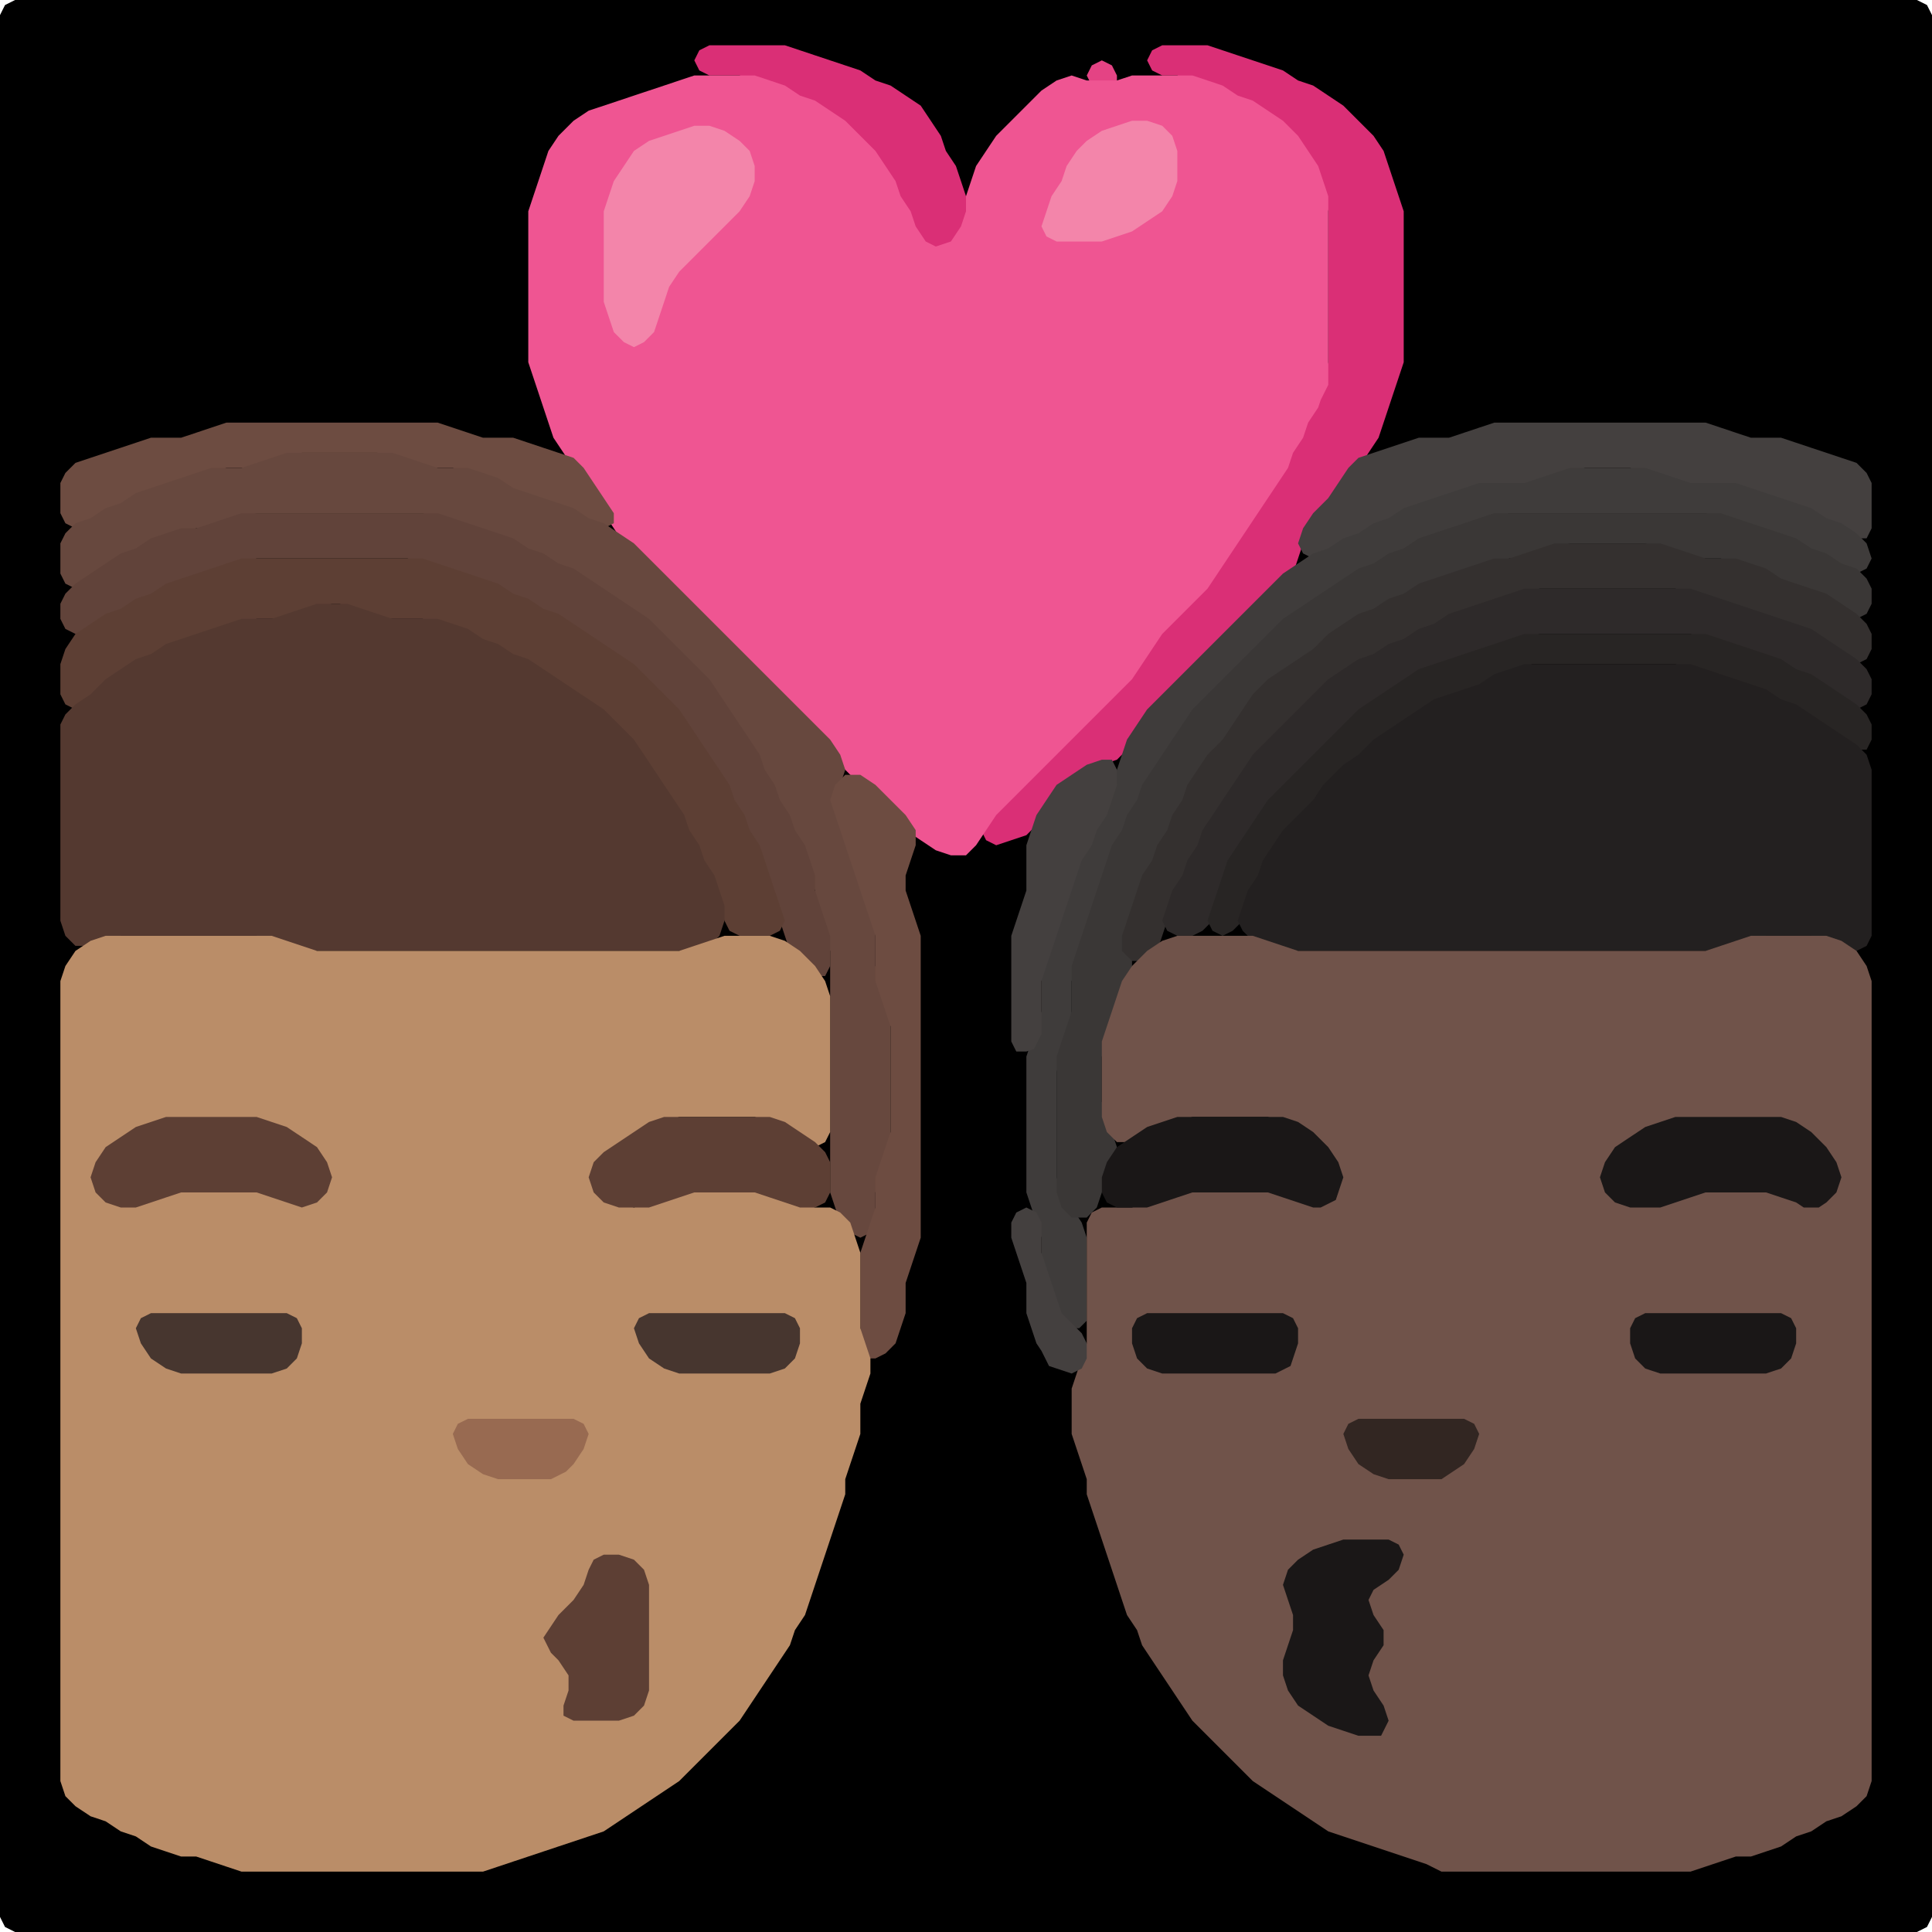 <?xml version="1.0" encoding="UTF-8" standalone="no"?>
<!DOCTYPE svg PUBLIC "-//W3C//DTD SVG 1.1//EN"
"http://www.w3.org/Graphics/SVG/1.1/DTD/svg11.dtd">
<svg width="128" height="128" xmlns="http://www.w3.org/2000/svg" version="1.1">
<path d="M 93.5 128.0 L 94.0 128.0 L 95.0 128.0 L 96.0 128.0 L 97.0 128.0 L 98.0 128.0 L 99.0 128.0 L 100.0 128.0 L 101.0 128.0 L 102.0 128.0 L 103.0 128.0 L 104.0 128.0 L 105.0 128.0 L 106.0 128.0 L 107.0 128.0 L 108.0 128.0 L 109.0 128.0 L 110.0 128.0 L 111.0 128.0 L 112.0 128.0 L 113.0 128.0 L 114.0 128.0 L 115.0 128.0 L 116.0 128.0 L 117.0 128.0 L 118.0 128.0 L 119.0 128.0 L 120.0 128.0 L 121.0 128.0 L 122.0 128.0 L 123.0 128.0 L 124.0 128.0 L 125.0 128.0 L 126.0 128.0 L 127.0 128.0 L 127.667 127.667 L 128.0 127.0 L 128.0 126.0 L 128.0 125.0 L 128.0 124.0 L 128.0 123.0 L 128.0 122.0 L 128.0 121.0 L 128.0 120.0 L 128.0 119.0 L 128.0 118.0 L 128.0 117.0 L 128.0 116.0 L 128.0 115.0 L 128.0 114.0 L 128.0 113.0 L 128.0 112.0 L 128.0 111.0 L 128.0 110.0 L 128.0 109.0 L 128.0 108.0 L 128.0 107.0 L 128.0 106.0 L 128.0 105.0 L 128.0 104.0 L 128.0 103.0 L 128.0 102.0 L 128.0 101.0 L 128.0 100.0 L 128.0 99.0 L 128.0 98.0 L 128.0 97.0 L 128.0 96.0 L 128.0 95.0 L 128.0 94.0 L 128.0 93.0 L 128.0 92.0 L 128.0 91.0 L 128.0 90.0 L 128.0 89.0 L 128.0 88.0 L 128.0 87.0 L 128.0 86.0 L 128.0 85.0 L 128.0 84.0 L 128.0 83.0 L 128.0 82.0 L 128.0 81.0 L 128.0 80.0 L 128.0 79.0 L 128.0 78.0 L 128.0 77.0 L 128.0 76.0 L 128.0 75.0 L 128.0 74.0 L 128.0 73.0 L 128.0 72.0 L 128.0 71.0 L 128.0 70.0 L 128.0 69.0 L 128.0 68.0 L 128.0 67.0 L 128.0 66.0 L 128.0 65.0 L 128.0 64.0 L 128.0 63.0 L 128.0 62.0 L 128.0 61.0 L 128.0 60.0 L 128.0 59.0 L 128.0 58.0 L 128.0 57.0 L 128.0 56.0 L 128.0 55.0 L 128.0 54.0 L 128.0 53.0 L 128.0 52.0 L 128.0 51.0 L 128.0 50.0 L 128.0 49.0 L 128.0 48.0 L 128.0 47.0 L 128.0 46.0 L 128.0 45.0 L 128.0 44.0 L 128.0 43.0 L 128.0 42.0 L 128.0 41.0 L 128.0 40.0 L 128.0 39.0 L 128.0 38.0 L 128.0 37.0 L 128.0 36.0 L 128.0 35.0 L 128.0 34.0 L 128.0 33.0 L 128.0 32.0 L 128.0 31.0 L 128.0 30.0 L 128.0 29.0 L 128.0 28.0 L 128.0 27.0 L 128.0 26.0 L 128.0 25.0 L 128.0 24.0 L 128.0 23.0 L 128.0 22.0 L 128.0 21.0 L 128.0 20.0 L 128.0 19.0 L 128.0 18.0 L 128.0 17.0 L 128.0 16.0 L 128.0 15.0 L 128.0 14.0 L 128.0 13.0 L 128.0 12.0 L 128.0 11.0 L 128.0 10.0 L 128.0 9.0 L 128.0 8.0 L 128.0 7.0 L 128.0 6.0 L 128.0 5.0 L 128.0 4.0 L 128.0 3.0 L 128.0 2.0 L 128.0 1.0 L 127.667 0.333 L 127.0 0.0 L 126.0 0.0 L 125.0 0.0 L 124.0 0.0 L 123.0 0.0 L 122.0 0.0 L 121.0 0.0 L 120.0 0.0 L 119.0 0.0 L 118.0 0.0 L 117.0 0.0 L 116.0 0.0 L 115.0 0.0 L 114.0 0.0 L 113.0 0.0 L 112.0 0.0 L 111.0 0.0 L 110.0 0.0 L 109.0 0.0 L 108.0 0.0 L 107.0 0.0 L 106.0 0.0 L 105.0 0.0 L 104.0 0.0 L 103.0 0.0 L 102.0 0.0 L 101.0 0.0 L 100.0 0.0 L 99.0 0.0 L 98.0 0.0 L 97.0 0.0 L 96.0 0.0 L 95.0 0.0 L 94.0 0.0 L 93.0 0.0 L 92.0 0.0 L 91.0 0.0 L 90.0 0.0 L 89.0 0.0 L 88.0 0.0 L 87.0 0.0 L 86.0 0.0 L 85.0 0.0 L 84.0 0.0 L 83.0 0.0 L 82.0 0.0 L 81.0 0.0 L 80.0 0.0 L 79.0 0.0 L 78.0 0.0 L 77.0 0.0 L 76.0 0.0 L 75.0 0.0 L 74.0 0.0 L 73.0 0.0 L 72.0 0.0 L 71.0 0.0 L 70.0 0.0 L 69.0 0.0 L 68.0 0.0 L 67.0 0.0 L 66.0 0.0 L 65.0 0.0 L 64.0 0.0 L 63.0 0.0 L 62.0 0.0 L 61.0 0.0 L 60.0 0.0 L 59.0 0.0 L 58.0 0.0 L 57.0 0.0 L 56.0 0.0 L 55.0 0.0 L 54.0 0.0 L 53.0 0.0 L 52.0 0.0 L 51.0 0.0 L 50.0 0.0 L 49.0 0.0 L 48.0 0.0 L 47.0 0.0 L 46.0 0.0 L 45.0 0.0 L 44.0 0.0 L 43.0 0.0 L 42.0 0.0 L 41.0 0.0 L 40.0 0.0 L 39.0 0.0 L 38.0 0.0 L 37.0 0.0 L 36.0 0.0 L 35.0 0.0 L 34.0 0.0 L 33.0 0.0 L 32.0 0.0 L 31.0 0.0 L 30.0 0.0 L 29.0 0.0 L 28.0 0.0 L 27.0 0.0 L 26.0 0.0 L 25.0 0.0 L 24.0 0.0 L 23.0 0.0 L 22.0 0.0 L 21.0 0.0 L 20.0 0.0 L 19.0 0.0 L 18.0 0.0 L 17.0 0.0 L 16.0 0.0 L 15.0 0.0 L 14.0 0.0 L 13.0 0.0 L 12.0 0.0 L 11.0 0.0 L 10.0 0.0 L 9.0 0.0 L 8.0 0.0 L 7.0 0.0 L 6.0 0.0 L 5.0 0.0 L 4.0 0.0 L 3.0 0.0 L 2.0 0.0 L 1.0 0.0 L 0.333 0.333 L 0.0 1.0 L 0.0 2.0 L 0.0 3.0 L 0.0 4.0 L 0.0 5.0 L 0.0 6.0 L 0.0 7.0 L 0.0 8.0 L 0.0 9.0 L 0.0 10.0 L 0.0 11.0 L 0.0 12.0 L 0.0 13.0 L 0.0 14.0 L 0.0 15.0 L 0.0 16.0 L 0.0 17.0 L 0.0 18.0 L 0.0 19.0 L 0.0 20.0 L 0.0 21.0 L 0.0 22.0 L 0.0 23.0 L 0.0 24.0 L 0.0 25.0 L 0.0 26.0 L 0.0 27.0 L 0.0 28.0 L 0.0 29.0 L 0.0 30.0 L 0.0 31.0 L 0.0 32.0 L 0.0 33.0 L 0.0 34.0 L 0.0 35.0 L 0.0 36.0 L 0.0 37.0 L 0.0 38.0 L 0.0 39.0 L 0.0 40.0 L 0.0 41.0 L 0.0 42.0 L 0.0 43.0 L 0.0 44.0 L 0.0 45.0 L 0.0 46.0 L 0.0 47.0 L 0.0 48.0 L 0.0 49.0 L 0.0 50.0 L 0.0 51.0 L 0.0 52.0 L 0.0 53.0 L 0.0 54.0 L 0.0 55.0 L 0.0 56.0 L 0.0 57.0 L 0.0 58.0 L 0.0 59.0 L 0.0 60.0 L 0.0 61.0 L 0.0 62.0 L 0.0 63.0 L 0.0 64.0 L 0.0 65.0 L 0.0 66.0 L 0.0 67.0 L 0.0 68.0 L 0.0 69.0 L 0.0 70.0 L 0.0 71.0 L 0.0 72.0 L 0.0 73.0 L 0.0 74.0 L 0.0 75.0 L 0.0 76.0 L 0.0 77.0 L 0.0 78.0 L 0.0 79.0 L 0.0 80.0 L 0.0 81.0 L 0.0 82.0 L 0.0 83.0 L 0.0 84.0 L 0.0 85.0 L 0.0 86.0 L 0.0 87.0 L 0.0 88.0 L 0.0 89.0 L 0.0 90.0 L 0.0 91.0 L 0.0 92.0 L 0.0 93.0 L 0.0 94.0 L 0.0 95.0 L 0.0 96.0 L 0.0 97.0 L 0.0 98.0 L 0.0 99.0 L 0.0 100.0 L 0.0 101.0 L 0.0 102.0 L 0.0 103.0 L 0.0 104.0 L 0.0 105.0 L 0.0 106.0 L 0.0 107.0 L 0.0 108.0 L 0.0 109.0 L 0.0 110.0 L 0.0 111.0 L 0.0 112.0 L 0.0 113.0 L 0.0 114.0 L 0.0 115.0 L 0.0 116.0 L 0.0 117.0 L 0.0 118.0 L 0.0 119.0 L 0.0 120.0 L 0.0 121.0 L 0.0 122.0 L 0.0 123.0 L 0.0 124.0 L 0.0 125.0 L 0.0 126.0 L 0.0 127.0 L 0.333 127.667 L 1.0 128.0 L 2.0 128.0 L 3.0 128.0 L 4.0 128.0 L 5.0 128.0 L 6.0 128.0 L 7.0 128.0 L 8.0 128.0 L 9.0 128.0 L 10.0 128.0 L 11.0 128.0 L 12.0 128.0 L 13.0 128.0 L 14.0 128.0 L 15.0 128.0 L 16.0 128.0 L 17.0 128.0 L 18.0 128.0 L 19.0 128.0 L 20.0 128.0 L 21.0 128.0 L 22.0 128.0 L 23.0 128.0 L 24.0 128.0 L 25.0 128.0 L 26.0 128.0 L 27.0 128.0 L 28.0 128.0 L 29.0 128.0 L 30.0 128.0 L 31.0 128.0 L 32.0 128.0 L 33.0 128.0 L 34.0 128.0 L 35.0 128.0 L 36.0 128.0 L 37.0 128.0 L 38.0 128.0 L 39.0 128.0 L 40.0 128.0 L 41.0 128.0 L 42.0 128.0 L 43.0 128.0 L 44.0 128.0 L 45.0 128.0 L 46.0 128.0 L 47.0 128.0 L 48.0 128.0 L 49.0 128.0 L 50.0 128.0 L 51.0 128.0 L 52.0 128.0 L 53.0 128.0 L 54.0 128.0 L 55.0 128.0 L 56.0 128.0 L 57.0 128.0 L 58.0 128.0 L 59.0 128.0 L 60.0 128.0 L 61.0 128.0 L 62.0 128.0 L 63.0 128.0 L 64.0 128.0 L 65.0 128.0 L 66.0 128.0 L 67.0 128.0 L 68.0 128.0 L 69.0 128.0 L 70.0 128.0 L 71.0 128.0 L 72.0 128.0 L 73.0 128.0 L 74.0 128.0 L 75.0 128.0 L 76.0 128.0 L 77.0 128.0 L 78.0 128.0 L 79.0 128.0 L 80.0 128.0 L 81.0 128.0 L 82.0 128.0 L 83.0 128.0 L 84.0 128.0 L 85.0 128.0 L 86.0 128.0 L 87.0 128.0 L 88.0 128.0 L 89.0 128.0 L 90.0 128.0 L 91.0 128.0 L 92.0 128.0 L 92.5 128.0 Z" stroke="none" fill="rgb(0,0,0)" />
<path d="M 55.5 8.5 L 56.0 9.0 L 57.0 10.0 L 58.0 11.0 L 58.667 12.0 L 59.333 13.0 L 59.667 14.0 L 60.333 15.0 L 60.667 16.0 L 61.333 16.667 L 62.0 17.0 L 63.0 16.667 L 63.667 16.0 L 64.0 15.0 L 64.0 14.0 L 64.0 13.0 L 63.667 12.0 L 63.333 11.0 L 62.667 10.0 L 62.333 9.0 L 61.667 8.0 L 61.0 7.0 L 60.0 6.333 L 59.0 5.667 L 58.0 5.333 L 57.0 4.667 L 56.0 4.333 L 55.0 4.0 L 54.0 3.667 L 53.0 3.333 L 52.0 3.0 L 51.0 3.0 L 50.0 3.0 L 49.0 3.0 L 48.0 3.0 L 47.0 3.0 L 46.333 3.333 L 46.0 4.0 L 46.333 4.667 L 47.0 5.0 L 48.0 5.0 L 49.0 5.0 L 50.0 5.333 L 51.0 5.667 L 52.0 6.333 L 53.0 6.667 L 54.0 7.333 L 54.5 7.5 Z" stroke="none" fill="rgb(218,47,118)" />
<path d="M 88.5 33.5 L 88.667 33.0 L 89.333 32.0 L 90.0 31.0 L 90.667 30.0 L 91.333 29.0 L 91.667 28.0 L 92.0 27.0 L 92.333 26.0 L 92.667 25.0 L 93.0 24.0 L 93.0 23.0 L 93.0 22.0 L 93.0 21.0 L 93.0 20.0 L 93.0 19.0 L 93.0 18.0 L 93.0 17.0 L 93.0 16.0 L 93.0 15.0 L 93.0 14.0 L 92.667 13.0 L 92.333 12.0 L 92.0 11.0 L 91.667 10.0 L 91.0 9.0 L 90.0 8.0 L 89.0 7.0 L 88.0 6.333 L 87.0 5.667 L 86.0 5.333 L 85.0 4.667 L 84.0 4.333 L 83.0 4.0 L 82.0 3.667 L 81.0 3.333 L 80.0 3.0 L 79.0 3.0 L 78.0 3.0 L 77.0 3.0 L 76.333 3.333 L 76.0 4.0 L 76.333 4.667 L 77.0 5.0 L 78.0 5.0 L 79.0 5.333 L 80.0 5.667 L 81.0 6.333 L 82.0 6.667 L 83.0 7.333 L 84.0 8.0 L 85.0 9.0 L 86.0 10.0 L 86.667 11.0 L 87.333 12.0 L 87.667 13.0 L 88.0 14.0 L 88.0 15.0 L 88.0 16.0 L 88.0 17.0 L 88.0 18.0 L 88.0 19.0 L 88.0 20.0 L 88.0 21.0 L 88.0 22.0 L 88.0 23.0 L 88.0 24.0 L 87.667 25.0 L 87.333 26.0 L 86.667 27.0 L 86.333 28.0 L 85.667 29.0 L 85.333 30.0 L 84.667 31.0 L 84.0 32.0 L 83.333 33.0 L 82.667 34.0 L 82.0 35.0 L 81.333 36.0 L 80.667 37.0 L 80.0 38.0 L 79.0 39.0 L 78.0 40.0 L 77.0 41.0 L 76.333 42.0 L 75.667 43.0 L 75.0 44.0 L 74.0 45.0 L 73.0 46.0 L 72.0 47.0 L 71.0 48.0 L 70.0 49.0 L 69.0 50.0 L 68.0 51.0 L 67.0 52.0 L 66.0 53.0 L 65.333 54.0 L 65.0 55.0 L 65.333 55.667 L 66.0 56.0 L 67.0 55.667 L 68.0 55.333 L 68.667 54.667 L 69.333 54.0 L 70.0 53.0 L 71.0 52.0 L 72.0 51.333 L 73.0 50.667 L 74.0 50.333 L 74.667 49.667 L 75.333 49.0 L 76.0 48.0 L 77.0 47.0 L 78.0 46.0 L 79.0 45.0 L 80.0 44.0 L 81.0 43.0 L 82.0 42.0 L 83.0 41.0 L 84.0 40.0 L 85.0 39.0 L 85.667 38.0 L 86.0 37.0 L 86.333 36.0 L 87.0 35.0 L 87.5 34.5 Z" stroke="none" fill="rgb(218,47,118)" />
<path d="M 74.0 5.5 L 74.0 5.0 L 73.667 4.333 L 73.0 4.0 L 72.333 4.333 L 72.0 5.0 L 72.333 5.667 L 73.0 6.0 L 73.5 6.0 Z" stroke="none" fill="rgb(228,67,132)" />
<path d="M 88.0 25.5 L 88.0 25.0 L 88.0 24.0 L 88.0 23.0 L 88.0 22.0 L 88.0 21.0 L 88.0 20.0 L 88.0 19.0 L 88.0 18.0 L 88.0 17.0 L 88.0 16.0 L 88.0 15.0 L 88.0 14.0 L 88.0 13.0 L 87.667 12.0 L 87.333 11.0 L 86.667 10.0 L 86.0 9.0 L 85.0 8.0 L 84.0 7.333 L 83.0 6.667 L 82.0 6.333 L 81.0 5.667 L 80.0 5.333 L 79.0 5.0 L 78.0 5.0 L 77.0 5.0 L 76.0 5.0 L 75.0 5.0 L 74.0 5.333 L 73.0 5.333 L 72.0 5.333 L 71.0 5.0 L 70.0 5.333 L 69.0 6.0 L 68.0 7.0 L 67.0 8.0 L 66.0 9.0 L 65.333 10.0 L 64.667 11.0 L 64.333 12.0 L 64.0 13.0 L 64.0 14.0 L 63.667 15.0 L 63.0 16.0 L 62.0 16.333 L 61.333 16.0 L 60.667 15.0 L 60.333 14.0 L 59.667 13.0 L 59.333 12.0 L 58.667 11.0 L 58.0 10.0 L 57.0 9.0 L 56.0 8.0 L 55.0 7.333 L 54.0 6.667 L 53.0 6.333 L 52.0 5.667 L 51.0 5.333 L 50.0 5.0 L 49.0 5.0 L 48.0 5.0 L 47.0 5.0 L 46.0 5.0 L 45.0 5.333 L 44.0 5.667 L 43.0 6.0 L 42.0 6.333 L 41.0 6.667 L 40.0 7.0 L 39.0 7.333 L 38.0 8.0 L 37.0 9.0 L 36.333 10.0 L 36.0 11.0 L 35.667 12.0 L 35.333 13.0 L 35.0 14.0 L 35.0 15.0 L 35.0 16.0 L 35.0 17.0 L 35.0 18.0 L 35.0 19.0 L 35.0 20.0 L 35.0 21.0 L 35.0 22.0 L 35.0 23.0 L 35.0 24.0 L 35.333 25.0 L 35.667 26.0 L 36.0 27.0 L 36.333 28.0 L 36.667 29.0 L 37.333 30.0 L 38.0 31.0 L 38.667 32.0 L 39.333 33.0 L 40.0 34.0 L 40.667 35.0 L 41.333 36.0 L 42.0 37.0 L 43.0 38.0 L 44.0 39.0 L 45.0 40.0 L 46.0 41.0 L 47.0 42.0 L 48.0 43.0 L 49.0 44.0 L 50.0 45.0 L 51.0 46.0 L 52.0 47.0 L 53.0 48.0 L 54.0 49.0 L 55.0 50.0 L 56.0 51.0 L 57.0 52.0 L 58.0 53.0 L 59.0 54.0 L 60.0 55.0 L 61.0 55.667 L 62.0 56.333 L 63.0 56.667 L 64.0 56.667 L 64.667 56.0 L 65.333 55.0 L 66.0 54.0 L 67.0 53.0 L 68.0 52.0 L 69.0 51.0 L 70.0 50.0 L 71.0 49.0 L 72.0 48.0 L 73.0 47.0 L 74.0 46.0 L 75.0 45.0 L 75.667 44.0 L 76.333 43.0 L 77.0 42.0 L 78.0 41.0 L 79.0 40.0 L 80.0 39.0 L 80.667 38.0 L 81.333 37.0 L 82.0 36.0 L 82.667 35.0 L 83.333 34.0 L 84.0 33.0 L 84.667 32.0 L 85.333 31.0 L 85.667 30.0 L 86.333 29.0 L 86.667 28.0 L 87.333 27.0 L 87.5 26.5 Z" stroke="none" fill="rgb(239,85,146)" />
<path d="M 46.5 16.5 L 47.0 16.0 L 48.0 15.0 L 49.0 14.0 L 49.667 13.0 L 50.0 12.0 L 50.0 11.0 L 49.667 10.0 L 49.0 9.333 L 48.0 8.667 L 47.0 8.333 L 46.0 8.333 L 45.0 8.667 L 44.0 9.0 L 43.0 9.333 L 42.0 10.0 L 41.333 11.0 L 40.667 12.0 L 40.333 13.0 L 40.0 14.0 L 40.0 15.0 L 40.0 16.0 L 40.0 17.0 L 40.0 18.0 L 40.0 19.0 L 40.0 20.0 L 40.333 21.0 L 40.667 22.0 L 41.333 22.667 L 42.0 23.0 L 42.667 22.667 L 43.333 22.0 L 43.667 21.0 L 44.0 20.0 L 44.333 19.0 L 45.0 18.0 L 45.5 17.5 Z" stroke="none" fill="rgb(243,133,170)" />
<path d="M 71.5 16.0 L 72.0 16.0 L 73.0 16.0 L 74.0 15.667 L 75.0 15.333 L 76.0 14.667 L 77.0 14.0 L 77.667 13.0 L 78.0 12.0 L 78.0 11.0 L 78.0 10.0 L 77.667 9.0 L 77.0 8.333 L 76.0 8.0 L 75.0 8.0 L 74.0 8.333 L 73.0 8.667 L 72.0 9.333 L 71.333 10.0 L 70.667 11.0 L 70.333 12.0 L 69.667 13.0 L 69.333 14.0 L 69.0 15.0 L 69.333 15.667 L 70.0 16.0 L 70.5 16.0 Z" stroke="none" fill="rgb(243,133,170)" />
<path d="M 37.5 34.0 L 38.0 34.333 L 39.0 34.667 L 40.0 35.0 L 40.667 34.667 L 40.667 34.0 L 40.0 33.0 L 39.333 32.0 L 38.667 31.0 L 38.0 30.333 L 37.0 30.0 L 36.0 29.667 L 35.0 29.333 L 34.0 29.0 L 33.0 29.0 L 32.0 29.0 L 31.0 28.667 L 30.0 28.333 L 29.0 28.0 L 28.0 28.0 L 27.0 28.0 L 26.0 28.0 L 25.0 28.0 L 24.0 28.0 L 23.0 28.0 L 22.0 28.0 L 21.0 28.0 L 20.0 28.0 L 19.0 28.0 L 18.0 28.0 L 17.0 28.0 L 16.0 28.0 L 15.0 28.0 L 14.0 28.333 L 13.0 28.667 L 12.0 29.0 L 11.0 29.0 L 10.0 29.0 L 9.0 29.333 L 8.0 29.667 L 7.0 30.0 L 6.0 30.333 L 5.0 30.667 L 4.333 31.333 L 4.0 32.0 L 4.0 33.0 L 4.0 34.0 L 4.333 34.667 L 5.0 35.0 L 6.0 34.667 L 7.0 34.333 L 8.0 33.667 L 9.0 33.333 L 10.0 32.667 L 11.0 32.333 L 12.0 32.0 L 13.0 31.667 L 14.0 31.333 L 15.0 31.0 L 16.0 31.0 L 17.0 31.0 L 18.0 30.667 L 19.0 30.333 L 20.0 30.0 L 21.0 30.0 L 22.0 30.0 L 23.0 30.0 L 24.0 30.0 L 25.0 30.0 L 26.0 30.333 L 27.0 30.667 L 28.0 31.0 L 29.0 31.0 L 30.0 31.0 L 31.0 31.333 L 32.0 31.667 L 33.0 32.333 L 34.0 32.667 L 35.0 33.0 L 36.0 33.333 L 36.5 33.5 Z" stroke="none" fill="rgb(109,76,65)" />
<path d="M 91.5 35.0 L 92.0 34.667 L 93.0 34.333 L 94.0 33.667 L 95.0 33.333 L 96.0 33.0 L 97.0 32.667 L 98.0 32.333 L 99.0 32.0 L 100.0 32.0 L 101.0 32.0 L 102.0 32.0 L 103.0 31.667 L 104.0 31.333 L 105.0 31.0 L 106.0 31.0 L 107.0 31.0 L 108.0 31.0 L 109.0 31.333 L 110.0 31.667 L 111.0 32.0 L 112.0 32.0 L 113.0 32.0 L 114.0 32.0 L 115.0 32.333 L 116.0 32.667 L 117.0 33.0 L 118.0 33.333 L 119.0 33.667 L 120.0 34.333 L 121.0 34.667 L 122.0 35.333 L 123.0 35.667 L 123.667 35.667 L 124.0 35.0 L 124.0 34.0 L 124.0 33.0 L 124.0 32.0 L 123.667 31.333 L 123.0 30.667 L 122.0 30.333 L 121.0 30.0 L 120.0 29.667 L 119.0 29.333 L 118.0 29.0 L 117.0 29.0 L 116.0 29.0 L 115.0 28.667 L 114.0 28.333 L 113.0 28.0 L 112.0 28.0 L 111.0 28.0 L 110.0 28.0 L 109.0 28.0 L 108.0 28.0 L 107.0 28.0 L 106.0 28.0 L 105.0 28.0 L 104.0 28.0 L 103.0 28.0 L 102.0 28.0 L 101.0 28.0 L 100.0 28.0 L 99.0 28.0 L 98.0 28.333 L 97.0 28.667 L 96.0 29.0 L 95.0 29.0 L 94.0 29.0 L 93.0 29.333 L 92.0 29.667 L 91.0 30.0 L 90.0 30.333 L 89.333 31.0 L 88.667 32.0 L 88.0 33.0 L 87.0 34.0 L 86.333 35.0 L 86.0 36.0 L 86.333 36.667 L 87.0 37.0 L 88.0 36.667 L 89.0 36.333 L 90.0 35.667 L 90.5 35.5 Z" stroke="none" fill="rgb(68,64,63)" />
<path d="M 59.0 76.5 L 59.0 76.0 L 59.0 75.0 L 59.0 74.0 L 59.0 73.0 L 59.0 72.0 L 59.0 71.0 L 59.0 70.0 L 59.0 69.0 L 59.0 68.0 L 59.0 67.0 L 58.667 66.0 L 58.333 65.0 L 58.0 64.0 L 58.0 63.0 L 58.0 62.0 L 58.0 61.0 L 57.667 60.0 L 57.333 59.0 L 57.0 58.0 L 56.667 57.0 L 56.333 56.0 L 56.0 55.0 L 55.667 54.0 L 55.667 53.0 L 55.667 52.0 L 56.0 51.0 L 55.667 50.0 L 55.0 49.0 L 54.0 48.0 L 53.0 47.0 L 52.0 46.0 L 51.0 45.0 L 50.0 44.0 L 49.0 43.0 L 48.0 42.0 L 47.0 41.0 L 46.0 40.0 L 45.0 39.0 L 44.0 38.0 L 43.0 37.0 L 42.0 36.0 L 41.0 35.333 L 40.0 34.667 L 39.0 34.333 L 38.0 33.667 L 37.0 33.333 L 36.0 33.0 L 35.0 32.667 L 34.0 32.333 L 33.0 31.667 L 32.0 31.333 L 31.0 31.0 L 30.0 31.0 L 29.0 31.0 L 28.0 30.667 L 27.0 30.333 L 26.0 30.0 L 25.0 30.0 L 24.0 30.0 L 23.0 30.0 L 22.0 30.0 L 21.0 30.0 L 20.0 30.0 L 19.0 30.0 L 18.0 30.333 L 17.0 30.667 L 16.0 31.0 L 15.0 31.0 L 14.0 31.0 L 13.0 31.333 L 12.0 31.667 L 11.0 32.0 L 10.0 32.333 L 9.0 32.667 L 8.0 33.333 L 7.0 33.667 L 6.0 34.333 L 5.0 34.667 L 4.333 35.333 L 4.0 36.0 L 4.0 37.0 L 4.0 38.0 L 4.333 38.667 L 5.0 39.0 L 6.0 38.667 L 7.0 38.0 L 8.0 37.333 L 9.0 36.667 L 10.0 36.333 L 11.0 35.667 L 12.0 35.333 L 13.0 35.0 L 14.0 35.0 L 15.0 34.667 L 16.0 34.333 L 17.0 34.0 L 18.0 34.0 L 19.0 34.0 L 20.0 34.0 L 21.0 34.0 L 22.0 34.0 L 23.0 34.0 L 24.0 34.0 L 25.0 34.0 L 26.0 34.0 L 27.0 34.0 L 28.0 34.0 L 29.0 34.333 L 30.0 34.667 L 31.0 35.0 L 32.0 35.333 L 33.0 35.667 L 34.0 36.333 L 35.0 36.667 L 36.0 37.333 L 37.0 37.667 L 38.0 38.333 L 39.0 39.0 L 40.0 39.667 L 41.0 40.333 L 42.0 41.0 L 43.0 42.0 L 44.0 43.0 L 45.0 44.0 L 46.0 45.0 L 47.0 46.0 L 47.667 47.0 L 48.333 48.0 L 49.0 49.0 L 49.667 50.0 L 50.333 51.0 L 50.667 52.0 L 51.333 53.0 L 51.667 54.0 L 52.333 55.0 L 52.667 56.0 L 53.333 57.0 L 53.667 58.0 L 54.0 59.0 L 54.0 60.0 L 54.333 61.0 L 54.667 62.0 L 55.0 63.0 L 55.0 64.0 L 55.0 65.0 L 55.0 66.0 L 55.0 67.0 L 55.0 68.0 L 55.0 69.0 L 55.0 70.0 L 55.0 71.0 L 55.0 72.0 L 55.0 73.0 L 55.0 74.0 L 55.0 75.0 L 55.0 76.0 L 55.0 77.0 L 55.0 78.0 L 55.0 79.0 L 55.333 80.0 L 55.667 81.0 L 56.333 81.667 L 57.0 82.0 L 57.667 81.667 L 58.0 81.0 L 58.0 80.0 L 58.0 79.0 L 58.333 78.0 L 58.5 77.5 Z" stroke="none" fill="rgb(103,72,62)" />
<path d="M 72.0 87.5 L 72.0 87.0 L 72.0 86.0 L 72.0 85.0 L 72.0 84.0 L 72.0 83.0 L 72.0 82.0 L 71.667 81.0 L 71.0 80.0 L 70.333 79.0 L 70.0 78.0 L 70.0 77.0 L 70.0 76.0 L 70.0 75.0 L 70.0 74.0 L 70.0 73.0 L 70.0 72.0 L 70.0 71.0 L 70.333 70.0 L 70.667 69.0 L 71.0 68.0 L 71.0 67.0 L 71.0 66.0 L 71.0 65.0 L 71.333 64.0 L 71.667 63.0 L 72.0 62.0 L 72.333 61.0 L 72.667 60.0 L 73.0 59.0 L 73.333 58.0 L 73.667 57.0 L 74.333 56.0 L 74.667 55.0 L 75.333 54.0 L 75.667 53.0 L 76.333 52.0 L 77.0 51.0 L 77.667 50.0 L 78.333 49.0 L 79.0 48.0 L 80.0 47.0 L 81.0 46.0 L 82.0 45.0 L 83.0 44.0 L 84.0 43.0 L 85.0 42.0 L 86.0 41.0 L 87.0 40.333 L 88.0 39.667 L 89.0 39.0 L 90.0 38.333 L 91.0 37.667 L 92.0 37.333 L 93.0 36.667 L 94.0 36.333 L 95.0 35.667 L 96.0 35.333 L 97.0 35.0 L 98.0 34.667 L 99.0 34.333 L 100.0 34.0 L 101.0 34.0 L 102.0 34.0 L 103.0 34.0 L 104.0 34.0 L 105.0 34.0 L 106.0 34.0 L 107.0 34.0 L 108.0 34.0 L 109.0 34.0 L 110.0 34.0 L 111.0 34.0 L 112.0 34.0 L 113.0 34.0 L 114.0 34.333 L 115.0 34.667 L 116.0 35.0 L 117.0 35.333 L 118.0 35.667 L 119.0 36.333 L 120.0 36.667 L 121.0 37.333 L 122.0 37.667 L 123.0 38.0 L 123.667 37.667 L 124.0 37.0 L 123.667 36.0 L 123.0 35.333 L 122.0 34.667 L 121.0 34.333 L 120.0 33.667 L 119.0 33.333 L 118.0 33.0 L 117.0 32.667 L 116.0 32.333 L 115.0 32.0 L 114.0 32.0 L 113.0 32.0 L 112.0 32.0 L 111.0 31.667 L 110.0 31.333 L 109.0 31.0 L 108.0 31.0 L 107.0 31.0 L 106.0 31.0 L 105.0 31.0 L 104.0 31.0 L 103.0 31.333 L 102.0 31.667 L 101.0 32.0 L 100.0 32.0 L 99.0 32.0 L 98.0 32.0 L 97.0 32.333 L 96.0 32.667 L 95.0 33.0 L 94.0 33.333 L 93.0 33.667 L 92.0 34.333 L 91.0 34.667 L 90.0 35.333 L 89.0 35.667 L 88.0 36.333 L 87.0 36.667 L 86.0 37.333 L 85.0 38.0 L 84.0 39.0 L 83.0 40.0 L 82.0 41.0 L 81.0 42.0 L 80.0 43.0 L 79.0 44.0 L 78.0 45.0 L 77.0 46.0 L 76.0 47.0 L 75.333 48.0 L 74.667 49.0 L 74.333 50.0 L 74.0 51.0 L 73.667 52.0 L 73.333 53.0 L 72.667 54.0 L 72.333 55.0 L 71.667 56.0 L 71.333 57.0 L 71.0 58.0 L 70.667 59.0 L 70.333 60.0 L 70.0 61.0 L 69.667 62.0 L 69.333 63.0 L 69.0 64.0 L 69.0 65.0 L 69.0 66.0 L 69.0 67.0 L 68.667 68.0 L 68.333 69.0 L 68.0 70.0 L 68.0 71.0 L 68.0 72.0 L 68.0 73.0 L 68.0 74.0 L 68.0 75.0 L 68.0 76.0 L 68.0 77.0 L 68.0 78.0 L 68.0 79.0 L 68.333 80.0 L 68.667 81.0 L 69.0 82.0 L 69.0 83.0 L 69.0 84.0 L 69.333 85.0 L 69.667 86.0 L 70.0 87.0 L 70.333 87.667 L 71.0 88.0 L 71.5 88.0 Z" stroke="none" fill="rgb(63,60,59)" />
<path d="M 40.5 43.5 L 41.0 44.0 L 42.0 45.0 L 43.0 46.0 L 44.0 47.0 L 45.0 48.0 L 45.667 49.0 L 46.333 50.0 L 47.0 51.0 L 47.667 52.0 L 48.333 53.0 L 48.667 54.0 L 49.333 55.0 L 49.667 56.0 L 50.333 57.0 L 50.667 58.0 L 51.0 59.0 L 51.333 60.0 L 51.667 61.0 L 52.0 62.0 L 52.333 63.0 L 53.0 64.0 L 54.0 64.667 L 54.667 64.667 L 55.0 64.0 L 55.0 63.0 L 55.0 62.0 L 54.667 61.0 L 54.333 60.0 L 54.0 59.0 L 54.0 58.0 L 53.667 57.0 L 53.333 56.0 L 52.667 55.0 L 52.333 54.0 L 51.667 53.0 L 51.333 52.0 L 50.667 51.0 L 50.333 50.0 L 49.667 49.0 L 49.0 48.0 L 48.333 47.0 L 47.667 46.0 L 47.0 45.0 L 46.0 44.0 L 45.0 43.0 L 44.0 42.0 L 43.0 41.0 L 42.0 40.333 L 41.0 39.667 L 40.0 39.0 L 39.0 38.333 L 38.0 37.667 L 37.0 37.333 L 36.0 36.667 L 35.0 36.333 L 34.0 35.667 L 33.0 35.333 L 32.0 35.0 L 31.0 34.667 L 30.0 34.333 L 29.0 34.0 L 28.0 34.0 L 27.0 34.0 L 26.0 34.0 L 25.0 34.0 L 24.0 34.0 L 23.0 34.0 L 22.0 34.0 L 21.0 34.0 L 20.0 34.0 L 19.0 34.0 L 18.0 34.0 L 17.0 34.0 L 16.0 34.0 L 15.0 34.333 L 14.0 34.667 L 13.0 35.0 L 12.0 35.0 L 11.0 35.333 L 10.0 35.667 L 9.0 36.333 L 8.0 36.667 L 7.0 37.333 L 6.0 38.0 L 5.0 38.667 L 4.333 39.333 L 4.0 40.0 L 4.0 41.0 L 4.333 41.667 L 5.0 42.0 L 6.0 41.667 L 7.0 41.333 L 8.0 40.667 L 9.0 40.333 L 10.0 39.667 L 11.0 39.333 L 12.0 38.667 L 13.0 38.333 L 14.0 38.0 L 15.0 37.667 L 16.0 37.333 L 17.0 37.0 L 18.0 37.0 L 19.0 37.0 L 20.0 37.0 L 21.0 37.0 L 22.0 37.0 L 23.0 37.0 L 24.0 37.0 L 25.0 37.0 L 26.0 37.0 L 27.0 37.0 L 28.0 37.333 L 29.0 37.667 L 30.0 38.0 L 31.0 38.333 L 32.0 38.667 L 33.0 39.333 L 34.0 39.667 L 35.0 40.333 L 36.0 40.667 L 37.0 41.333 L 38.0 42.0 L 39.0 42.667 L 39.5 43.0 Z" stroke="none" fill="rgb(97,67,58)" />
<path d="M 97.5 38.0 L 98.0 37.667 L 99.0 37.333 L 100.0 37.0 L 101.0 37.0 L 102.0 36.667 L 103.0 36.333 L 104.0 36.0 L 105.0 36.0 L 106.0 36.0 L 107.0 36.0 L 108.0 36.0 L 109.0 36.0 L 110.0 36.333 L 111.0 36.667 L 112.0 37.0 L 113.0 37.0 L 114.0 37.0 L 115.0 37.333 L 116.0 37.667 L 117.0 38.333 L 118.0 38.667 L 119.0 39.0 L 120.0 39.333 L 121.0 40.0 L 122.0 40.667 L 123.0 41.0 L 123.667 40.667 L 124.0 40.0 L 124.0 39.0 L 123.667 38.333 L 123.0 37.667 L 122.0 37.333 L 121.0 36.667 L 120.0 36.333 L 119.0 35.667 L 118.0 35.333 L 117.0 35.0 L 116.0 34.667 L 115.0 34.333 L 114.0 34.0 L 113.0 34.0 L 112.0 34.0 L 111.0 34.0 L 110.0 34.0 L 109.0 34.0 L 108.0 34.0 L 107.0 34.0 L 106.0 34.0 L 105.0 34.0 L 104.0 34.0 L 103.0 34.0 L 102.0 34.0 L 101.0 34.0 L 100.0 34.0 L 99.0 34.0 L 98.0 34.333 L 97.0 34.667 L 96.0 35.0 L 95.0 35.333 L 94.0 35.667 L 93.0 36.333 L 92.0 36.667 L 91.0 37.333 L 90.0 37.667 L 89.0 38.333 L 88.0 39.0 L 87.0 39.667 L 86.0 40.333 L 85.0 41.0 L 84.0 42.0 L 83.0 43.0 L 82.0 44.0 L 81.0 45.0 L 80.0 46.0 L 79.0 47.0 L 78.333 48.0 L 77.667 49.0 L 77.0 50.0 L 76.333 51.0 L 75.667 52.0 L 75.333 53.0 L 74.667 54.0 L 74.333 55.0 L 73.667 56.0 L 73.333 57.0 L 73.0 58.0 L 72.667 59.0 L 72.333 60.0 L 72.0 61.0 L 71.667 62.0 L 71.333 63.0 L 71.0 64.0 L 71.0 65.0 L 71.0 66.0 L 71.0 67.0 L 70.667 68.0 L 70.333 69.0 L 70.0 70.0 L 70.0 71.0 L 70.0 72.0 L 70.0 73.0 L 70.0 74.0 L 70.0 75.0 L 70.0 76.0 L 70.0 77.0 L 70.0 78.0 L 70.0 79.0 L 70.333 80.0 L 71.0 80.667 L 72.0 80.667 L 72.667 80.0 L 73.0 79.0 L 73.333 78.0 L 73.667 77.0 L 74.0 76.0 L 73.667 75.0 L 73.333 74.0 L 73.0 73.0 L 73.0 72.0 L 73.0 71.0 L 73.0 70.0 L 73.333 69.0 L 73.667 68.0 L 74.0 67.0 L 74.333 66.0 L 74.667 65.0 L 75.0 64.0 L 75.0 63.0 L 75.0 62.0 L 75.0 61.0 L 75.333 60.0 L 75.667 59.0 L 76.333 58.0 L 76.667 57.0 L 77.333 56.0 L 77.667 55.0 L 78.333 54.0 L 78.667 53.0 L 79.333 52.0 L 80.0 51.0 L 81.0 50.0 L 81.667 49.0 L 82.333 48.0 L 83.0 47.0 L 84.0 46.0 L 85.0 45.0 L 86.0 44.333 L 87.0 43.667 L 88.0 43.0 L 89.0 42.0 L 90.0 41.333 L 91.0 40.667 L 92.0 40.333 L 93.0 39.667 L 94.0 39.333 L 95.0 38.667 L 96.0 38.333 L 96.5 38.0 Z" stroke="none" fill="rgb(58,55,54)" />
<path d="M 91.5 43.5 L 92.0 43.333 L 93.0 42.667 L 94.0 42.333 L 95.0 41.667 L 96.0 41.333 L 97.0 40.667 L 98.0 40.333 L 99.0 40.0 L 100.0 39.667 L 101.0 39.333 L 102.0 39.0 L 103.0 39.0 L 104.0 39.0 L 105.0 39.0 L 106.0 39.0 L 107.0 39.0 L 108.0 39.0 L 109.0 39.0 L 110.0 39.0 L 111.0 39.0 L 112.0 39.333 L 113.0 39.667 L 114.0 40.0 L 115.0 40.333 L 116.0 40.667 L 117.0 41.0 L 118.0 41.333 L 119.0 41.667 L 120.0 42.333 L 121.0 43.0 L 122.0 43.667 L 123.0 44.0 L 123.667 43.667 L 124.0 43.0 L 124.0 42.0 L 123.667 41.333 L 123.0 40.667 L 122.0 40.0 L 121.0 39.333 L 120.0 39.0 L 119.0 38.667 L 118.0 38.333 L 117.0 37.667 L 116.0 37.333 L 115.0 37.0 L 114.0 37.0 L 113.0 37.0 L 112.0 36.667 L 111.0 36.333 L 110.0 36.0 L 109.0 36.0 L 108.0 36.0 L 107.0 36.0 L 106.0 36.0 L 105.0 36.0 L 104.0 36.0 L 103.0 36.0 L 102.0 36.333 L 101.0 36.667 L 100.0 37.0 L 99.0 37.0 L 98.0 37.333 L 97.0 37.667 L 96.0 38.0 L 95.0 38.333 L 94.0 38.667 L 93.0 39.333 L 92.0 39.667 L 91.0 40.333 L 90.0 40.667 L 89.0 41.333 L 88.0 42.0 L 87.0 43.0 L 86.0 43.667 L 85.0 44.333 L 84.0 45.0 L 83.0 46.0 L 82.333 47.0 L 81.667 48.0 L 81.0 49.0 L 80.0 50.0 L 79.333 51.0 L 78.667 52.0 L 78.333 53.0 L 77.667 54.0 L 77.333 55.0 L 76.667 56.0 L 76.333 57.0 L 75.667 58.0 L 75.333 59.0 L 75.0 60.0 L 74.667 61.0 L 74.333 62.0 L 74.333 63.0 L 75.0 63.667 L 76.0 63.667 L 76.667 63.0 L 77.0 62.0 L 77.333 61.0 L 77.667 60.0 L 78.333 59.0 L 78.667 58.0 L 79.333 57.0 L 79.667 56.0 L 80.333 55.0 L 81.0 54.0 L 81.667 53.0 L 82.333 52.0 L 83.0 51.0 L 84.0 50.0 L 85.0 49.0 L 86.0 48.0 L 87.0 47.0 L 88.0 46.0 L 89.0 45.0 L 90.0 44.333 L 90.5 44.0 Z" stroke="none" fill="rgb(52,48,47)" />
<path d="M 23.5 40.5 L 24.0 40.667 L 25.0 41.0 L 26.0 41.0 L 27.0 41.0 L 28.0 41.0 L 29.0 41.333 L 30.0 41.667 L 31.0 42.333 L 32.0 42.667 L 33.0 43.333 L 34.0 43.667 L 35.0 44.333 L 36.0 45.0 L 37.0 45.667 L 38.0 46.333 L 39.0 47.0 L 40.0 48.0 L 41.0 49.0 L 42.0 50.0 L 42.667 51.0 L 43.333 52.0 L 44.0 53.0 L 44.667 54.0 L 45.333 55.0 L 45.667 56.0 L 46.333 57.0 L 46.667 58.0 L 47.333 59.0 L 47.667 60.0 L 48.0 61.0 L 48.333 61.667 L 49.0 62.0 L 50.0 62.0 L 51.0 62.0 L 51.667 61.667 L 52.0 61.0 L 51.667 60.0 L 51.333 59.0 L 51.0 58.0 L 50.667 57.0 L 50.333 56.0 L 49.667 55.0 L 49.333 54.0 L 48.667 53.0 L 48.333 52.0 L 47.667 51.0 L 47.0 50.0 L 46.333 49.0 L 45.667 48.0 L 45.0 47.0 L 44.0 46.0 L 43.0 45.0 L 42.0 44.0 L 41.0 43.333 L 40.0 42.667 L 39.0 42.0 L 38.0 41.333 L 37.0 40.667 L 36.0 40.333 L 35.0 39.667 L 34.0 39.333 L 33.0 38.667 L 32.0 38.333 L 31.0 38.0 L 30.0 37.667 L 29.0 37.333 L 28.0 37.0 L 27.0 37.0 L 26.0 37.0 L 25.0 37.0 L 24.0 37.0 L 23.0 37.0 L 22.0 37.0 L 21.0 37.0 L 20.0 37.0 L 19.0 37.0 L 18.0 37.0 L 17.0 37.0 L 16.0 37.0 L 15.0 37.333 L 14.0 37.667 L 13.0 38.0 L 12.0 38.333 L 11.0 38.667 L 10.0 39.333 L 9.0 39.667 L 8.0 40.333 L 7.0 40.667 L 6.0 41.333 L 5.0 42.0 L 4.333 43.0 L 4.0 44.0 L 4.0 45.0 L 4.0 46.0 L 4.333 46.667 L 5.0 47.0 L 6.0 46.667 L 7.0 46.0 L 8.0 45.0 L 9.0 44.333 L 10.0 43.667 L 11.0 43.333 L 12.0 42.667 L 13.0 42.333 L 14.0 42.0 L 15.0 41.667 L 16.0 41.333 L 17.0 41.0 L 18.0 41.0 L 19.0 41.0 L 20.0 40.667 L 21.0 40.333 L 22.0 40.0 L 22.5 40.0 Z" stroke="none" fill="rgb(93,63,52)" />
<path d="M 91.5 46.5 L 92.0 46.333 L 93.0 45.667 L 94.0 45.0 L 95.0 44.333 L 96.0 44.0 L 97.0 43.667 L 98.0 43.333 L 99.0 43.0 L 100.0 42.667 L 101.0 42.333 L 102.0 42.0 L 103.0 42.0 L 104.0 42.0 L 105.0 42.0 L 106.0 42.0 L 107.0 42.0 L 108.0 42.0 L 109.0 42.0 L 110.0 42.0 L 111.0 42.0 L 112.0 42.0 L 113.0 42.333 L 114.0 42.667 L 115.0 43.0 L 116.0 43.333 L 117.0 43.667 L 118.0 44.333 L 119.0 44.667 L 120.0 45.333 L 121.0 46.0 L 122.0 46.667 L 123.0 47.0 L 123.667 46.667 L 124.0 46.0 L 124.0 45.0 L 123.667 44.333 L 123.0 43.667 L 122.0 43.0 L 121.0 42.333 L 120.0 41.667 L 119.0 41.333 L 118.0 41.0 L 117.0 40.667 L 116.0 40.333 L 115.0 40.0 L 114.0 39.667 L 113.0 39.333 L 112.0 39.0 L 111.0 39.0 L 110.0 39.0 L 109.0 39.0 L 108.0 39.0 L 107.0 39.0 L 106.0 39.0 L 105.0 39.0 L 104.0 39.0 L 103.0 39.0 L 102.0 39.0 L 101.0 39.0 L 100.0 39.333 L 99.0 39.667 L 98.0 40.0 L 97.0 40.333 L 96.0 40.667 L 95.0 41.333 L 94.0 41.667 L 93.0 42.333 L 92.0 42.667 L 91.0 43.333 L 90.0 43.667 L 89.0 44.333 L 88.0 45.0 L 87.0 46.0 L 86.0 47.0 L 85.0 48.0 L 84.0 49.0 L 83.0 50.0 L 82.333 51.0 L 81.667 52.0 L 81.0 53.0 L 80.333 54.0 L 79.667 55.0 L 79.333 56.0 L 78.667 57.0 L 78.333 58.0 L 77.667 59.0 L 77.333 60.0 L 77.0 61.0 L 77.333 61.667 L 78.0 62.0 L 79.0 62.0 L 79.667 61.667 L 80.333 61.0 L 80.667 60.0 L 81.0 59.0 L 81.333 58.0 L 82.0 57.0 L 82.667 56.0 L 83.333 55.0 L 84.0 54.0 L 85.0 53.0 L 86.0 52.0 L 87.0 51.0 L 88.0 50.0 L 89.0 49.0 L 90.0 48.0 L 90.5 47.5 Z" stroke="none" fill="rgb(46,42,42)" />
<path d="M 23.5 63.0 L 24.0 63.0 L 25.0 63.0 L 26.0 63.0 L 27.0 63.0 L 28.0 63.0 L 29.0 63.0 L 30.0 63.0 L 31.0 63.0 L 32.0 63.0 L 33.0 63.0 L 34.0 63.0 L 35.0 63.0 L 36.0 63.0 L 37.0 63.0 L 38.0 63.0 L 39.0 63.0 L 40.0 63.0 L 41.0 63.0 L 42.0 63.0 L 43.0 63.0 L 44.0 63.0 L 45.0 63.0 L 46.0 63.0 L 47.0 62.667 L 47.667 62.0 L 48.0 61.0 L 48.0 60.0 L 47.667 59.0 L 47.333 58.0 L 46.667 57.0 L 46.333 56.0 L 45.667 55.0 L 45.333 54.0 L 44.667 53.0 L 44.0 52.0 L 43.333 51.0 L 42.667 50.0 L 42.0 49.0 L 41.0 48.0 L 40.0 47.0 L 39.0 46.333 L 38.0 45.667 L 37.0 45.0 L 36.0 44.333 L 35.0 43.667 L 34.0 43.333 L 33.0 42.667 L 32.0 42.333 L 31.0 41.667 L 30.0 41.333 L 29.0 41.0 L 28.0 41.0 L 27.0 41.0 L 26.0 41.0 L 25.0 40.667 L 24.0 40.333 L 23.0 40.0 L 22.0 40.0 L 21.0 40.0 L 20.0 40.333 L 19.0 40.667 L 18.0 41.0 L 17.0 41.0 L 16.0 41.0 L 15.0 41.333 L 14.0 41.667 L 13.0 42.0 L 12.0 42.333 L 11.0 42.667 L 10.0 43.333 L 9.0 43.667 L 8.0 44.333 L 7.0 45.0 L 6.0 46.0 L 5.0 46.667 L 4.333 47.333 L 4.0 48.0 L 4.0 49.0 L 4.0 50.0 L 4.0 51.0 L 4.0 52.0 L 4.0 53.0 L 4.0 54.0 L 4.0 55.0 L 4.0 56.0 L 4.0 57.0 L 4.0 58.0 L 4.0 59.0 L 4.0 60.0 L 4.0 61.0 L 4.333 62.0 L 5.0 62.667 L 6.0 62.667 L 7.0 62.333 L 8.0 62.0 L 9.0 62.0 L 10.0 62.0 L 11.0 62.0 L 12.0 62.0 L 13.0 62.0 L 14.0 62.0 L 15.0 62.0 L 16.0 62.0 L 17.0 62.0 L 18.0 62.333 L 19.0 62.667 L 20.0 63.0 L 21.0 63.0 L 22.0 63.0 L 22.5 63.0 Z" stroke="none" fill="rgb(84,57,48)" />
<path d="M 101.5 44.0 L 102.0 44.0 L 103.0 44.0 L 104.0 44.0 L 105.0 44.0 L 106.0 44.0 L 107.0 44.0 L 108.0 44.0 L 109.0 44.0 L 110.0 44.0 L 111.0 44.0 L 112.0 44.333 L 113.0 44.667 L 114.0 45.0 L 115.0 45.333 L 116.0 45.667 L 117.0 46.333 L 118.0 46.667 L 119.0 47.333 L 120.0 48.0 L 121.0 48.667 L 122.0 49.333 L 123.0 49.667 L 123.667 49.667 L 124.0 49.0 L 124.0 48.0 L 123.667 47.333 L 123.0 46.667 L 122.0 46.0 L 121.0 45.333 L 120.0 44.667 L 119.0 44.333 L 118.0 43.667 L 117.0 43.333 L 116.0 43.0 L 115.0 42.667 L 114.0 42.333 L 113.0 42.0 L 112.0 42.0 L 111.0 42.0 L 110.0 42.0 L 109.0 42.0 L 108.0 42.0 L 107.0 42.0 L 106.0 42.0 L 105.0 42.0 L 104.0 42.0 L 103.0 42.0 L 102.0 42.0 L 101.0 42.0 L 100.0 42.333 L 99.0 42.667 L 98.0 43.0 L 97.0 43.333 L 96.0 43.667 L 95.0 44.0 L 94.0 44.333 L 93.0 45.0 L 92.0 45.667 L 91.0 46.333 L 90.0 47.0 L 89.0 48.0 L 88.0 49.0 L 87.0 50.0 L 86.0 51.0 L 85.0 52.0 L 84.0 53.0 L 83.333 54.0 L 82.667 55.0 L 82.0 56.0 L 81.333 57.0 L 81.0 58.0 L 80.667 59.0 L 80.333 60.0 L 80.0 61.0 L 80.333 61.667 L 81.0 62.0 L 81.667 61.667 L 82.333 61.0 L 82.667 60.0 L 83.333 59.0 L 83.667 58.0 L 84.333 57.0 L 85.0 56.0 L 86.0 55.0 L 87.0 54.0 L 87.667 53.0 L 88.333 52.0 L 89.0 51.333 L 90.0 50.667 L 91.0 50.0 L 92.0 49.0 L 93.0 48.333 L 94.0 47.667 L 95.0 47.0 L 96.0 46.333 L 97.0 46.0 L 98.0 45.667 L 99.0 45.333 L 100.0 44.667 L 100.5 44.5 Z" stroke="none" fill="rgb(40,37,36)" />
<path d="M 105.5 63.0 L 106.0 63.0 L 107.0 63.0 L 108.0 63.0 L 109.0 63.0 L 110.0 63.0 L 111.0 63.0 L 112.0 63.0 L 113.0 63.0 L 114.0 63.0 L 115.0 62.667 L 116.0 62.333 L 117.0 62.0 L 118.0 62.0 L 119.0 62.0 L 120.0 62.0 L 121.0 62.333 L 122.0 62.667 L 123.0 63.0 L 123.667 62.667 L 124.0 62.0 L 124.0 61.0 L 124.0 60.0 L 124.0 59.0 L 124.0 58.0 L 124.0 57.0 L 124.0 56.0 L 124.0 55.0 L 124.0 54.0 L 124.0 53.0 L 124.0 52.0 L 124.0 51.0 L 123.667 50.0 L 123.0 49.333 L 122.0 48.667 L 121.0 48.0 L 120.0 47.333 L 119.0 46.667 L 118.0 46.333 L 117.0 45.667 L 116.0 45.333 L 115.0 45.0 L 114.0 44.667 L 113.0 44.333 L 112.0 44.0 L 111.0 44.0 L 110.0 44.0 L 109.0 44.0 L 108.0 44.0 L 107.0 44.0 L 106.0 44.0 L 105.0 44.0 L 104.0 44.0 L 103.0 44.0 L 102.0 44.0 L 101.0 44.0 L 100.0 44.333 L 99.0 44.667 L 98.0 45.333 L 97.0 45.667 L 96.0 46.0 L 95.0 46.333 L 94.0 47.0 L 93.0 47.667 L 92.0 48.333 L 91.0 49.0 L 90.0 50.0 L 89.0 50.667 L 88.333 51.333 L 87.667 52.0 L 87.0 53.0 L 86.0 54.0 L 85.0 55.0 L 84.333 56.0 L 83.667 57.0 L 83.333 58.0 L 82.667 59.0 L 82.333 60.0 L 82.0 61.0 L 82.333 61.667 L 83.0 62.333 L 84.0 62.667 L 85.0 63.0 L 86.0 63.0 L 87.0 63.0 L 88.0 63.0 L 89.0 63.0 L 90.0 63.0 L 91.0 63.0 L 92.0 63.0 L 93.0 63.0 L 94.0 63.0 L 95.0 63.0 L 96.0 63.0 L 97.0 63.0 L 98.0 63.0 L 99.0 63.0 L 100.0 63.0 L 101.0 63.0 L 102.0 63.0 L 103.0 63.0 L 104.0 63.0 L 104.5 63.0 Z" stroke="none" fill="rgb(35,32,32)" />
<path d="M 69.0 68.5 L 69.0 68.0 L 69.0 67.0 L 69.0 66.0 L 69.0 65.0 L 69.333 64.0 L 69.667 63.0 L 70.0 62.0 L 70.333 61.0 L 70.667 60.0 L 71.0 59.0 L 71.333 58.0 L 71.667 57.0 L 72.333 56.0 L 72.667 55.0 L 73.333 54.0 L 73.667 53.0 L 74.0 52.0 L 74.0 51.0 L 73.667 50.333 L 73.0 50.333 L 72.0 50.667 L 71.0 51.333 L 70.0 52.0 L 69.333 53.0 L 68.667 54.0 L 68.333 55.0 L 68.0 56.0 L 68.0 57.0 L 68.0 58.0 L 68.0 59.0 L 67.667 60.0 L 67.333 61.0 L 67.0 62.0 L 67.0 63.0 L 67.0 64.0 L 67.0 65.0 L 67.0 66.0 L 67.0 67.0 L 67.0 68.0 L 67.0 69.0 L 67.333 69.667 L 68.0 69.667 L 68.5 69.5 Z" stroke="none" fill="rgb(68,64,63)" />
<path d="M 57.5 90.0 L 58.0 90.0 L 58.667 89.667 L 59.333 89.0 L 59.667 88.0 L 60.0 87.0 L 60.0 86.0 L 60.0 85.0 L 60.333 84.0 L 60.667 83.0 L 61.0 82.0 L 61.0 81.0 L 61.0 80.0 L 61.0 79.0 L 61.0 78.0 L 61.0 77.0 L 61.0 76.0 L 61.0 75.0 L 61.0 74.0 L 61.0 73.0 L 61.0 72.0 L 61.0 71.0 L 61.0 70.0 L 61.0 69.0 L 61.0 68.0 L 61.0 67.0 L 61.0 66.0 L 61.0 65.0 L 61.0 64.0 L 61.0 63.0 L 61.0 62.0 L 60.667 61.0 L 60.333 60.0 L 60.0 59.0 L 60.0 58.0 L 60.333 57.0 L 60.667 56.0 L 60.667 55.0 L 60.0 54.0 L 59.0 53.0 L 58.0 52.0 L 57.0 51.333 L 56.0 51.333 L 55.333 52.0 L 55.0 53.0 L 55.333 54.0 L 55.667 55.0 L 56.0 56.0 L 56.333 57.0 L 56.667 58.0 L 57.0 59.0 L 57.333 60.0 L 57.667 61.0 L 58.0 62.0 L 58.0 63.0 L 58.0 64.0 L 58.0 65.0 L 58.333 66.0 L 58.667 67.0 L 59.0 68.0 L 59.0 69.0 L 59.0 70.0 L 59.0 71.0 L 59.0 72.0 L 59.0 73.0 L 59.0 74.0 L 59.0 75.0 L 58.667 76.0 L 58.333 77.0 L 58.0 78.0 L 58.0 79.0 L 58.0 80.0 L 57.667 81.0 L 57.333 82.0 L 57.0 83.0 L 57.0 84.0 L 57.0 85.0 L 57.0 86.0 L 57.0 87.0 L 57.0 88.0 L 57.0 89.0 L 57.0 89.5 Z" stroke="none" fill="rgb(109,76,65)" />
<path d="M 26.5 124.0 L 27.0 124.0 L 28.0 124.0 L 29.0 124.0 L 30.0 124.0 L 31.0 124.0 L 32.0 124.0 L 33.0 123.667 L 34.0 123.333 L 35.0 123.0 L 36.0 122.667 L 37.0 122.333 L 38.0 122.0 L 39.0 121.667 L 40.0 121.333 L 41.0 120.667 L 42.0 120.0 L 43.0 119.333 L 44.0 118.667 L 45.0 118.0 L 46.0 117.0 L 47.0 116.0 L 48.0 115.0 L 49.0 114.0 L 49.667 113.0 L 50.333 112.0 L 51.0 111.0 L 51.667 110.0 L 52.333 109.0 L 52.667 108.0 L 53.333 107.0 L 53.667 106.0 L 54.0 105.0 L 54.333 104.0 L 54.667 103.0 L 55.0 102.0 L 55.333 101.0 L 55.667 100.0 L 56.0 99.0 L 56.0 98.0 L 56.333 97.0 L 56.667 96.0 L 57.0 95.0 L 57.0 94.0 L 57.0 93.0 L 57.333 92.0 L 57.667 91.0 L 57.667 90.0 L 57.333 89.0 L 57.0 88.0 L 57.0 87.0 L 57.0 86.0 L 57.0 85.0 L 57.0 84.0 L 57.0 83.0 L 56.667 82.0 L 56.333 81.0 L 55.667 80.333 L 55.0 80.0 L 54.0 80.0 L 53.0 79.667 L 52.0 79.333 L 51.0 79.0 L 50.0 79.0 L 49.0 79.0 L 48.0 79.0 L 47.0 79.0 L 46.0 79.0 L 45.0 79.0 L 44.0 79.333 L 43.0 79.667 L 42.0 80.0 L 41.0 79.667 L 40.0 79.0 L 39.667 78.0 L 40.0 77.0 L 41.0 76.333 L 42.0 75.667 L 43.0 75.0 L 44.0 74.333 L 45.0 74.0 L 46.0 74.0 L 47.0 74.0 L 48.0 74.0 L 49.0 74.0 L 50.0 74.0 L 51.0 74.333 L 52.0 75.0 L 53.0 75.667 L 54.0 76.0 L 54.667 75.667 L 55.0 75.0 L 55.0 74.0 L 55.0 73.0 L 55.0 72.0 L 55.0 71.0 L 55.0 70.0 L 55.0 69.0 L 55.0 68.0 L 55.0 67.0 L 55.0 66.0 L 54.667 65.0 L 54.0 64.0 L 53.0 63.0 L 52.0 62.333 L 51.0 62.0 L 50.0 62.0 L 49.0 62.0 L 48.0 62.0 L 47.0 62.333 L 46.0 62.667 L 45.0 63.0 L 44.0 63.0 L 43.0 63.0 L 42.0 63.0 L 41.0 63.0 L 40.0 63.0 L 39.0 63.0 L 38.0 63.0 L 37.0 63.0 L 36.0 63.0 L 35.0 63.0 L 34.0 63.0 L 33.0 63.0 L 32.0 63.0 L 31.0 63.0 L 30.0 63.0 L 29.0 63.0 L 28.0 63.0 L 27.0 63.0 L 26.0 63.0 L 25.0 63.0 L 24.0 63.0 L 23.0 63.0 L 22.0 63.0 L 21.0 63.0 L 20.0 62.667 L 19.0 62.333 L 18.0 62.0 L 17.0 62.0 L 16.0 62.0 L 15.0 62.0 L 14.0 62.0 L 13.0 62.0 L 12.0 62.0 L 11.0 62.0 L 10.0 62.0 L 9.0 62.0 L 8.0 62.0 L 7.0 62.0 L 6.0 62.333 L 5.0 63.0 L 4.333 64.0 L 4.0 65.0 L 4.0 66.0 L 4.0 67.0 L 4.0 68.0 L 4.0 69.0 L 4.0 70.0 L 4.0 71.0 L 4.0 72.0 L 4.0 73.0 L 4.0 74.0 L 4.0 75.0 L 4.0 76.0 L 4.0 77.0 L 4.0 78.0 L 4.0 79.0 L 4.0 80.0 L 4.0 81.0 L 4.0 82.0 L 4.0 83.0 L 4.0 84.0 L 4.0 85.0 L 4.0 86.0 L 4.0 87.0 L 4.0 88.0 L 4.0 89.0 L 4.0 90.0 L 4.0 91.0 L 4.0 92.0 L 4.0 93.0 L 4.0 94.0 L 4.0 95.0 L 4.0 96.0 L 4.0 97.0 L 4.0 98.0 L 4.0 99.0 L 4.0 100.0 L 4.0 101.0 L 4.0 102.0 L 4.0 103.0 L 4.0 104.0 L 4.0 105.0 L 4.0 106.0 L 4.0 107.0 L 4.0 108.0 L 4.0 109.0 L 4.0 110.0 L 4.0 111.0 L 4.0 112.0 L 4.0 113.0 L 4.0 114.0 L 4.0 115.0 L 4.0 116.0 L 4.0 117.0 L 4.0 118.0 L 4.333 119.0 L 5.0 119.667 L 6.0 120.333 L 7.0 120.667 L 8.0 121.333 L 9.0 121.667 L 10.0 122.333 L 11.0 122.667 L 12.0 123.0 L 13.0 123.0 L 14.0 123.333 L 15.0 123.667 L 16.0 124.0 L 17.0 124.0 L 18.0 124.0 L 19.0 124.0 L 20.0 124.0 L 21.0 124.0 L 22.0 124.0 L 23.0 124.0 L 24.0 124.0 L 25.0 124.0 L 25.5 124.0 Z" stroke="none" fill="rgb(186,141,104)" />
<path d="M 95.5 124.0 L 96.0 124.0 L 97.0 124.0 L 98.0 124.0 L 99.0 124.0 L 100.0 124.0 L 101.0 124.0 L 102.0 124.0 L 103.0 124.0 L 104.0 124.0 L 105.0 124.0 L 106.0 124.0 L 107.0 124.0 L 108.0 124.0 L 109.0 124.0 L 110.0 124.0 L 111.0 124.0 L 112.0 124.0 L 113.0 123.667 L 114.0 123.333 L 115.0 123.0 L 116.0 123.0 L 117.0 122.667 L 118.0 122.333 L 119.0 121.667 L 120.0 121.333 L 121.0 120.667 L 122.0 120.333 L 123.0 119.667 L 123.667 119.0 L 124.0 118.0 L 124.0 117.0 L 124.0 116.0 L 124.0 115.0 L 124.0 114.0 L 124.0 113.0 L 124.0 112.0 L 124.0 111.0 L 124.0 110.0 L 124.0 109.0 L 124.0 108.0 L 124.0 107.0 L 124.0 106.0 L 124.0 105.0 L 124.0 104.0 L 124.0 103.0 L 124.0 102.0 L 124.0 101.0 L 124.0 100.0 L 124.0 99.0 L 124.0 98.0 L 124.0 97.0 L 124.0 96.0 L 124.0 95.0 L 124.0 94.0 L 124.0 93.0 L 124.0 92.0 L 124.0 91.0 L 124.0 90.0 L 124.0 89.0 L 124.0 88.0 L 124.0 87.0 L 124.0 86.0 L 124.0 85.0 L 124.0 84.0 L 124.0 83.0 L 124.0 82.0 L 124.0 81.0 L 124.0 80.0 L 124.0 79.0 L 124.0 78.0 L 124.0 77.0 L 124.0 76.0 L 124.0 75.0 L 124.0 74.0 L 124.0 73.0 L 124.0 72.0 L 124.0 71.0 L 124.0 70.0 L 124.0 69.0 L 124.0 68.0 L 124.0 67.0 L 124.0 66.0 L 124.0 65.0 L 123.667 64.0 L 123.0 63.0 L 122.0 62.333 L 121.0 62.0 L 120.0 62.0 L 119.0 62.0 L 118.0 62.0 L 117.0 62.0 L 116.0 62.0 L 115.0 62.333 L 114.0 62.667 L 113.0 63.0 L 112.0 63.0 L 111.0 63.0 L 110.0 63.0 L 109.0 63.0 L 108.0 63.0 L 107.0 63.0 L 106.0 63.0 L 105.0 63.0 L 104.0 63.0 L 103.0 63.0 L 102.0 63.0 L 101.0 63.0 L 100.0 63.0 L 99.0 63.0 L 98.0 63.0 L 97.0 63.0 L 96.0 63.0 L 95.0 63.0 L 94.0 63.0 L 93.0 63.0 L 92.0 63.0 L 91.0 63.0 L 90.0 63.0 L 89.0 63.0 L 88.0 63.0 L 87.0 63.0 L 86.0 63.0 L 85.0 62.667 L 84.0 62.333 L 83.0 62.0 L 82.0 62.0 L 81.0 62.0 L 80.0 62.0 L 79.0 62.0 L 78.0 62.0 L 77.0 62.333 L 76.0 63.0 L 75.0 64.0 L 74.333 65.0 L 74.0 66.0 L 73.667 67.0 L 73.333 68.0 L 73.0 69.0 L 73.0 70.0 L 73.0 71.0 L 73.0 72.0 L 73.0 73.0 L 73.0 74.0 L 73.333 75.0 L 74.0 75.667 L 75.0 75.667 L 76.0 75.333 L 77.0 74.667 L 78.0 74.333 L 79.0 74.0 L 80.0 74.0 L 81.0 74.0 L 82.0 74.0 L 83.0 74.0 L 84.0 74.0 L 85.0 74.333 L 86.0 75.0 L 87.0 76.0 L 88.0 77.0 L 88.333 78.0 L 88.0 79.0 L 87.0 79.333 L 86.0 79.333 L 85.0 79.0 L 84.0 79.0 L 83.0 79.0 L 82.0 79.0 L 81.0 79.0 L 80.0 79.0 L 79.0 79.0 L 78.0 79.0 L 77.0 79.333 L 76.0 79.667 L 75.0 80.0 L 74.0 80.0 L 73.0 80.0 L 72.333 80.333 L 72.0 81.0 L 72.0 82.0 L 72.0 83.0 L 72.0 84.0 L 72.0 85.0 L 72.0 86.0 L 72.0 87.0 L 72.0 88.0 L 72.0 89.0 L 71.667 90.0 L 71.333 91.0 L 71.0 92.0 L 71.0 93.0 L 71.0 94.0 L 71.0 95.0 L 71.333 96.0 L 71.667 97.0 L 72.0 98.0 L 72.0 99.0 L 72.333 100.0 L 72.667 101.0 L 73.0 102.0 L 73.333 103.0 L 73.667 104.0 L 74.0 105.0 L 74.333 106.0 L 74.667 107.0 L 75.333 108.0 L 75.667 109.0 L 76.333 110.0 L 77.0 111.0 L 77.667 112.0 L 78.333 113.0 L 79.0 114.0 L 80.0 115.0 L 81.0 116.0 L 82.0 117.0 L 83.0 118.0 L 84.0 118.667 L 85.0 119.333 L 86.0 120.0 L 87.0 120.667 L 88.0 121.333 L 89.0 121.667 L 90.0 122.0 L 91.0 122.333 L 92.0 122.667 L 93.0 123.0 L 94.0 123.333 L 94.5 123.5 Z" stroke="none" fill="rgb(112,83,74)" />
<path d="M 13.5 79.0 L 14.0 79.0 L 15.0 79.0 L 16.0 79.0 L 17.0 79.0 L 18.0 79.333 L 19.0 79.667 L 20.0 80.0 L 21.0 79.667 L 21.667 79.0 L 22.0 78.0 L 21.667 77.0 L 21.0 76.0 L 20.0 75.333 L 19.0 74.667 L 18.0 74.333 L 17.0 74.0 L 16.0 74.0 L 15.0 74.0 L 14.0 74.0 L 13.0 74.0 L 12.0 74.0 L 11.0 74.0 L 10.0 74.333 L 9.0 74.667 L 8.0 75.333 L 7.0 76.0 L 6.333 77.0 L 6.0 78.0 L 6.333 79.0 L 7.0 79.667 L 8.0 80.0 L 9.0 80.0 L 10.0 79.667 L 11.0 79.333 L 12.0 79.0 L 12.5 79.0 Z" stroke="none" fill="rgb(93,63,52)" />
<path d="M 42.5 80.0 L 43.0 80.0 L 44.0 79.667 L 45.0 79.333 L 46.0 79.0 L 47.0 79.0 L 48.0 79.0 L 49.0 79.0 L 50.0 79.0 L 51.0 79.333 L 52.0 79.667 L 53.0 80.0 L 54.0 80.0 L 54.667 79.667 L 55.0 79.0 L 55.0 78.0 L 55.0 77.0 L 54.667 76.333 L 54.0 75.667 L 53.0 75.0 L 52.0 74.333 L 51.0 74.0 L 50.0 74.0 L 49.0 74.0 L 48.0 74.0 L 47.0 74.0 L 46.0 74.0 L 45.0 74.0 L 44.0 74.0 L 43.0 74.333 L 42.0 75.0 L 41.0 75.667 L 40.0 76.333 L 39.333 77.0 L 39.0 78.0 L 39.333 79.0 L 40.0 79.667 L 41.0 80.0 L 41.5 80.0 Z" stroke="none" fill="rgb(93,63,52)" />
<path d="M 88.5 79.5 L 88.667 79.0 L 89.0 78.0 L 88.667 77.0 L 88.0 76.0 L 87.0 75.0 L 86.0 74.333 L 85.0 74.0 L 84.0 74.0 L 83.0 74.0 L 82.0 74.0 L 81.0 74.0 L 80.0 74.0 L 79.0 74.0 L 78.0 74.0 L 77.0 74.333 L 76.0 74.667 L 75.0 75.333 L 74.0 76.0 L 73.333 77.0 L 73.0 78.0 L 73.0 79.0 L 73.333 79.667 L 74.0 80.0 L 75.0 80.0 L 76.0 80.0 L 77.0 79.667 L 78.0 79.333 L 79.0 79.0 L 80.0 79.0 L 81.0 79.0 L 82.0 79.0 L 83.0 79.0 L 84.0 79.0 L 85.0 79.333 L 86.0 79.667 L 87.0 80.0 L 87.5 80.0 Z" stroke="none" fill="rgb(26,23,23)" />
<path d="M 120.5 80.0 L 121.0 79.667 L 121.667 79.0 L 122.0 78.0 L 121.667 77.0 L 121.0 76.0 L 120.0 75.0 L 119.0 74.333 L 118.0 74.0 L 117.0 74.0 L 116.0 74.0 L 115.0 74.0 L 114.0 74.0 L 113.0 74.0 L 112.0 74.0 L 111.0 74.0 L 110.0 74.333 L 109.0 74.667 L 108.0 75.333 L 107.0 76.0 L 106.333 77.0 L 106.0 78.0 L 106.333 79.0 L 107.0 79.667 L 108.0 80.0 L 109.0 80.0 L 110.0 80.0 L 111.0 79.667 L 112.0 79.333 L 113.0 79.0 L 114.0 79.0 L 115.0 79.0 L 116.0 79.0 L 117.0 79.0 L 118.0 79.333 L 119.0 79.667 L 119.5 80.0 Z" stroke="none" fill="rgb(26,23,23)" />
<path d="M 69.5 90.5 L 70.0 90.667 L 71.0 91.0 L 71.667 90.667 L 72.0 90.0 L 72.0 89.0 L 71.667 88.333 L 71.0 87.667 L 70.333 87.0 L 70.0 86.0 L 69.667 85.0 L 69.333 84.0 L 69.0 83.0 L 69.0 82.0 L 69.0 81.0 L 68.667 80.333 L 68.0 80.0 L 67.333 80.333 L 67.0 81.0 L 67.0 82.0 L 67.333 83.0 L 67.667 84.0 L 68.0 85.0 L 68.0 86.0 L 68.0 87.0 L 68.333 88.0 L 68.667 89.0 L 69.0 89.5 Z" stroke="none" fill="rgb(68,64,63)" />
<path d="M 13.5 91.0 L 14.0 91.0 L 15.0 91.0 L 16.0 91.0 L 17.0 91.0 L 18.0 91.0 L 19.0 90.667 L 19.667 90.0 L 20.0 89.0 L 20.0 88.0 L 19.667 87.333 L 19.0 87.0 L 18.0 87.0 L 17.0 87.0 L 16.0 87.0 L 15.0 87.0 L 14.0 87.0 L 13.0 87.0 L 12.0 87.0 L 11.0 87.0 L 10.0 87.0 L 9.333 87.333 L 9.0 88.0 L 9.333 89.0 L 10.0 90.0 L 11.0 90.667 L 12.0 91.0 L 12.5 91.0 Z" stroke="none" fill="rgb(71,54,47)" />
<path d="M 50.5 91.0 L 51.0 91.0 L 52.0 90.667 L 52.667 90.0 L 53.0 89.0 L 53.0 88.0 L 52.667 87.333 L 52.0 87.0 L 51.0 87.0 L 50.0 87.0 L 49.0 87.0 L 48.0 87.0 L 47.0 87.0 L 46.0 87.0 L 45.0 87.0 L 44.0 87.0 L 43.0 87.0 L 42.333 87.333 L 42.0 88.0 L 42.333 89.0 L 43.0 90.0 L 44.0 90.667 L 45.0 91.0 L 46.0 91.0 L 47.0 91.0 L 48.0 91.0 L 49.0 91.0 L 49.5 91.0 Z" stroke="none" fill="rgb(71,54,47)" />
<path d="M 85.5 90.5 L 85.667 90.0 L 86.0 89.0 L 86.0 88.0 L 85.667 87.333 L 85.0 87.0 L 84.0 87.0 L 83.0 87.0 L 82.0 87.0 L 81.0 87.0 L 80.0 87.0 L 79.0 87.0 L 78.0 87.0 L 77.0 87.0 L 76.0 87.0 L 75.333 87.333 L 75.0 88.0 L 75.0 89.0 L 75.333 90.0 L 76.0 90.667 L 77.0 91.0 L 78.0 91.0 L 79.0 91.0 L 80.0 91.0 L 81.0 91.0 L 82.0 91.0 L 83.0 91.0 L 84.0 91.0 L 84.5 91.0 Z" stroke="none" fill="rgb(26,23,23)" />
<path d="M 111.5 91.0 L 112.0 91.0 L 113.0 91.0 L 114.0 91.0 L 115.0 91.0 L 116.0 91.0 L 117.0 91.0 L 118.0 90.667 L 118.667 90.0 L 119.0 89.0 L 119.0 88.0 L 118.667 87.333 L 118.0 87.0 L 117.0 87.0 L 116.0 87.0 L 115.0 87.0 L 114.0 87.0 L 113.0 87.0 L 112.0 87.0 L 111.0 87.0 L 110.0 87.0 L 109.0 87.0 L 108.333 87.333 L 108.0 88.0 L 108.0 89.0 L 108.333 90.0 L 109.0 90.667 L 110.0 91.0 L 110.5 91.0 Z" stroke="none" fill="rgb(26,23,23)" />
<path d="M 37.5 97.5 L 38.0 97.0 L 38.667 96.0 L 39.0 95.0 L 38.667 94.333 L 38.0 94.0 L 37.0 94.0 L 36.0 94.0 L 35.0 94.0 L 34.0 94.0 L 33.0 94.0 L 32.0 94.0 L 31.0 94.0 L 30.333 94.333 L 30.0 95.0 L 30.333 96.0 L 31.0 97.0 L 32.0 97.667 L 33.0 98.0 L 34.0 98.0 L 35.0 98.0 L 36.0 98.0 L 36.5 98.0 Z" stroke="none" fill="rgb(152,106,81)" />
<path d="M 95.5 98.0 L 96.0 97.667 L 97.0 97.0 L 97.667 96.0 L 98.0 95.0 L 97.667 94.333 L 97.0 94.0 L 96.0 94.0 L 95.0 94.0 L 94.0 94.0 L 93.0 94.0 L 92.0 94.0 L 91.0 94.0 L 90.0 94.0 L 89.333 94.333 L 89.0 95.0 L 89.333 96.0 L 90.0 97.0 L 91.0 97.667 L 92.0 98.0 L 93.0 98.0 L 94.0 98.0 L 94.5 98.0 Z" stroke="none" fill="rgb(50,38,34)" />
<path d="M 91.5 115.0 L 91.667 114.667 L 92.0 114.0 L 91.667 113.0 L 91.0 112.0 L 90.667 111.0 L 91.0 110.0 L 91.667 109.0 L 91.667 108.0 L 91.0 107.0 L 90.667 106.0 L 91.0 105.333 L 92.0 104.667 L 92.667 104.0 L 93.0 103.0 L 92.667 102.333 L 92.0 102.0 L 91.0 102.0 L 90.0 102.0 L 89.0 102.0 L 88.0 102.333 L 87.0 102.667 L 86.0 103.333 L 85.333 104.0 L 85.0 105.0 L 85.333 106.0 L 85.667 107.0 L 85.667 108.0 L 85.333 109.0 L 85.0 110.0 L 85.0 111.0 L 85.333 112.0 L 86.0 113.0 L 87.0 113.667 L 88.0 114.333 L 89.0 114.667 L 90.0 115.0 L 90.5 115.0 Z" stroke="none" fill="rgb(26,23,23)" />
<path d="M 36.5 109.5 L 37.0 110.0 L 37.667 111.0 L 37.667 112.0 L 37.333 113.0 L 37.333 113.667 L 38.0 114.0 L 39.0 114.0 L 40.0 114.0 L 41.0 114.0 L 42.0 113.667 L 42.667 113.0 L 43.0 112.0 L 43.0 111.0 L 43.0 110.0 L 43.0 109.0 L 43.0 108.0 L 43.0 107.0 L 43.0 106.0 L 43.0 105.0 L 42.667 104.0 L 42.0 103.333 L 41.0 103.0 L 40.0 103.0 L 39.333 103.333 L 39.0 104.0 L 38.667 105.0 L 38.0 106.0 L 37.0 107.0 L 36.333 108.0 L 36.0 108.5 Z" stroke="none" fill="rgb(93,63,52)" />
</svg>
